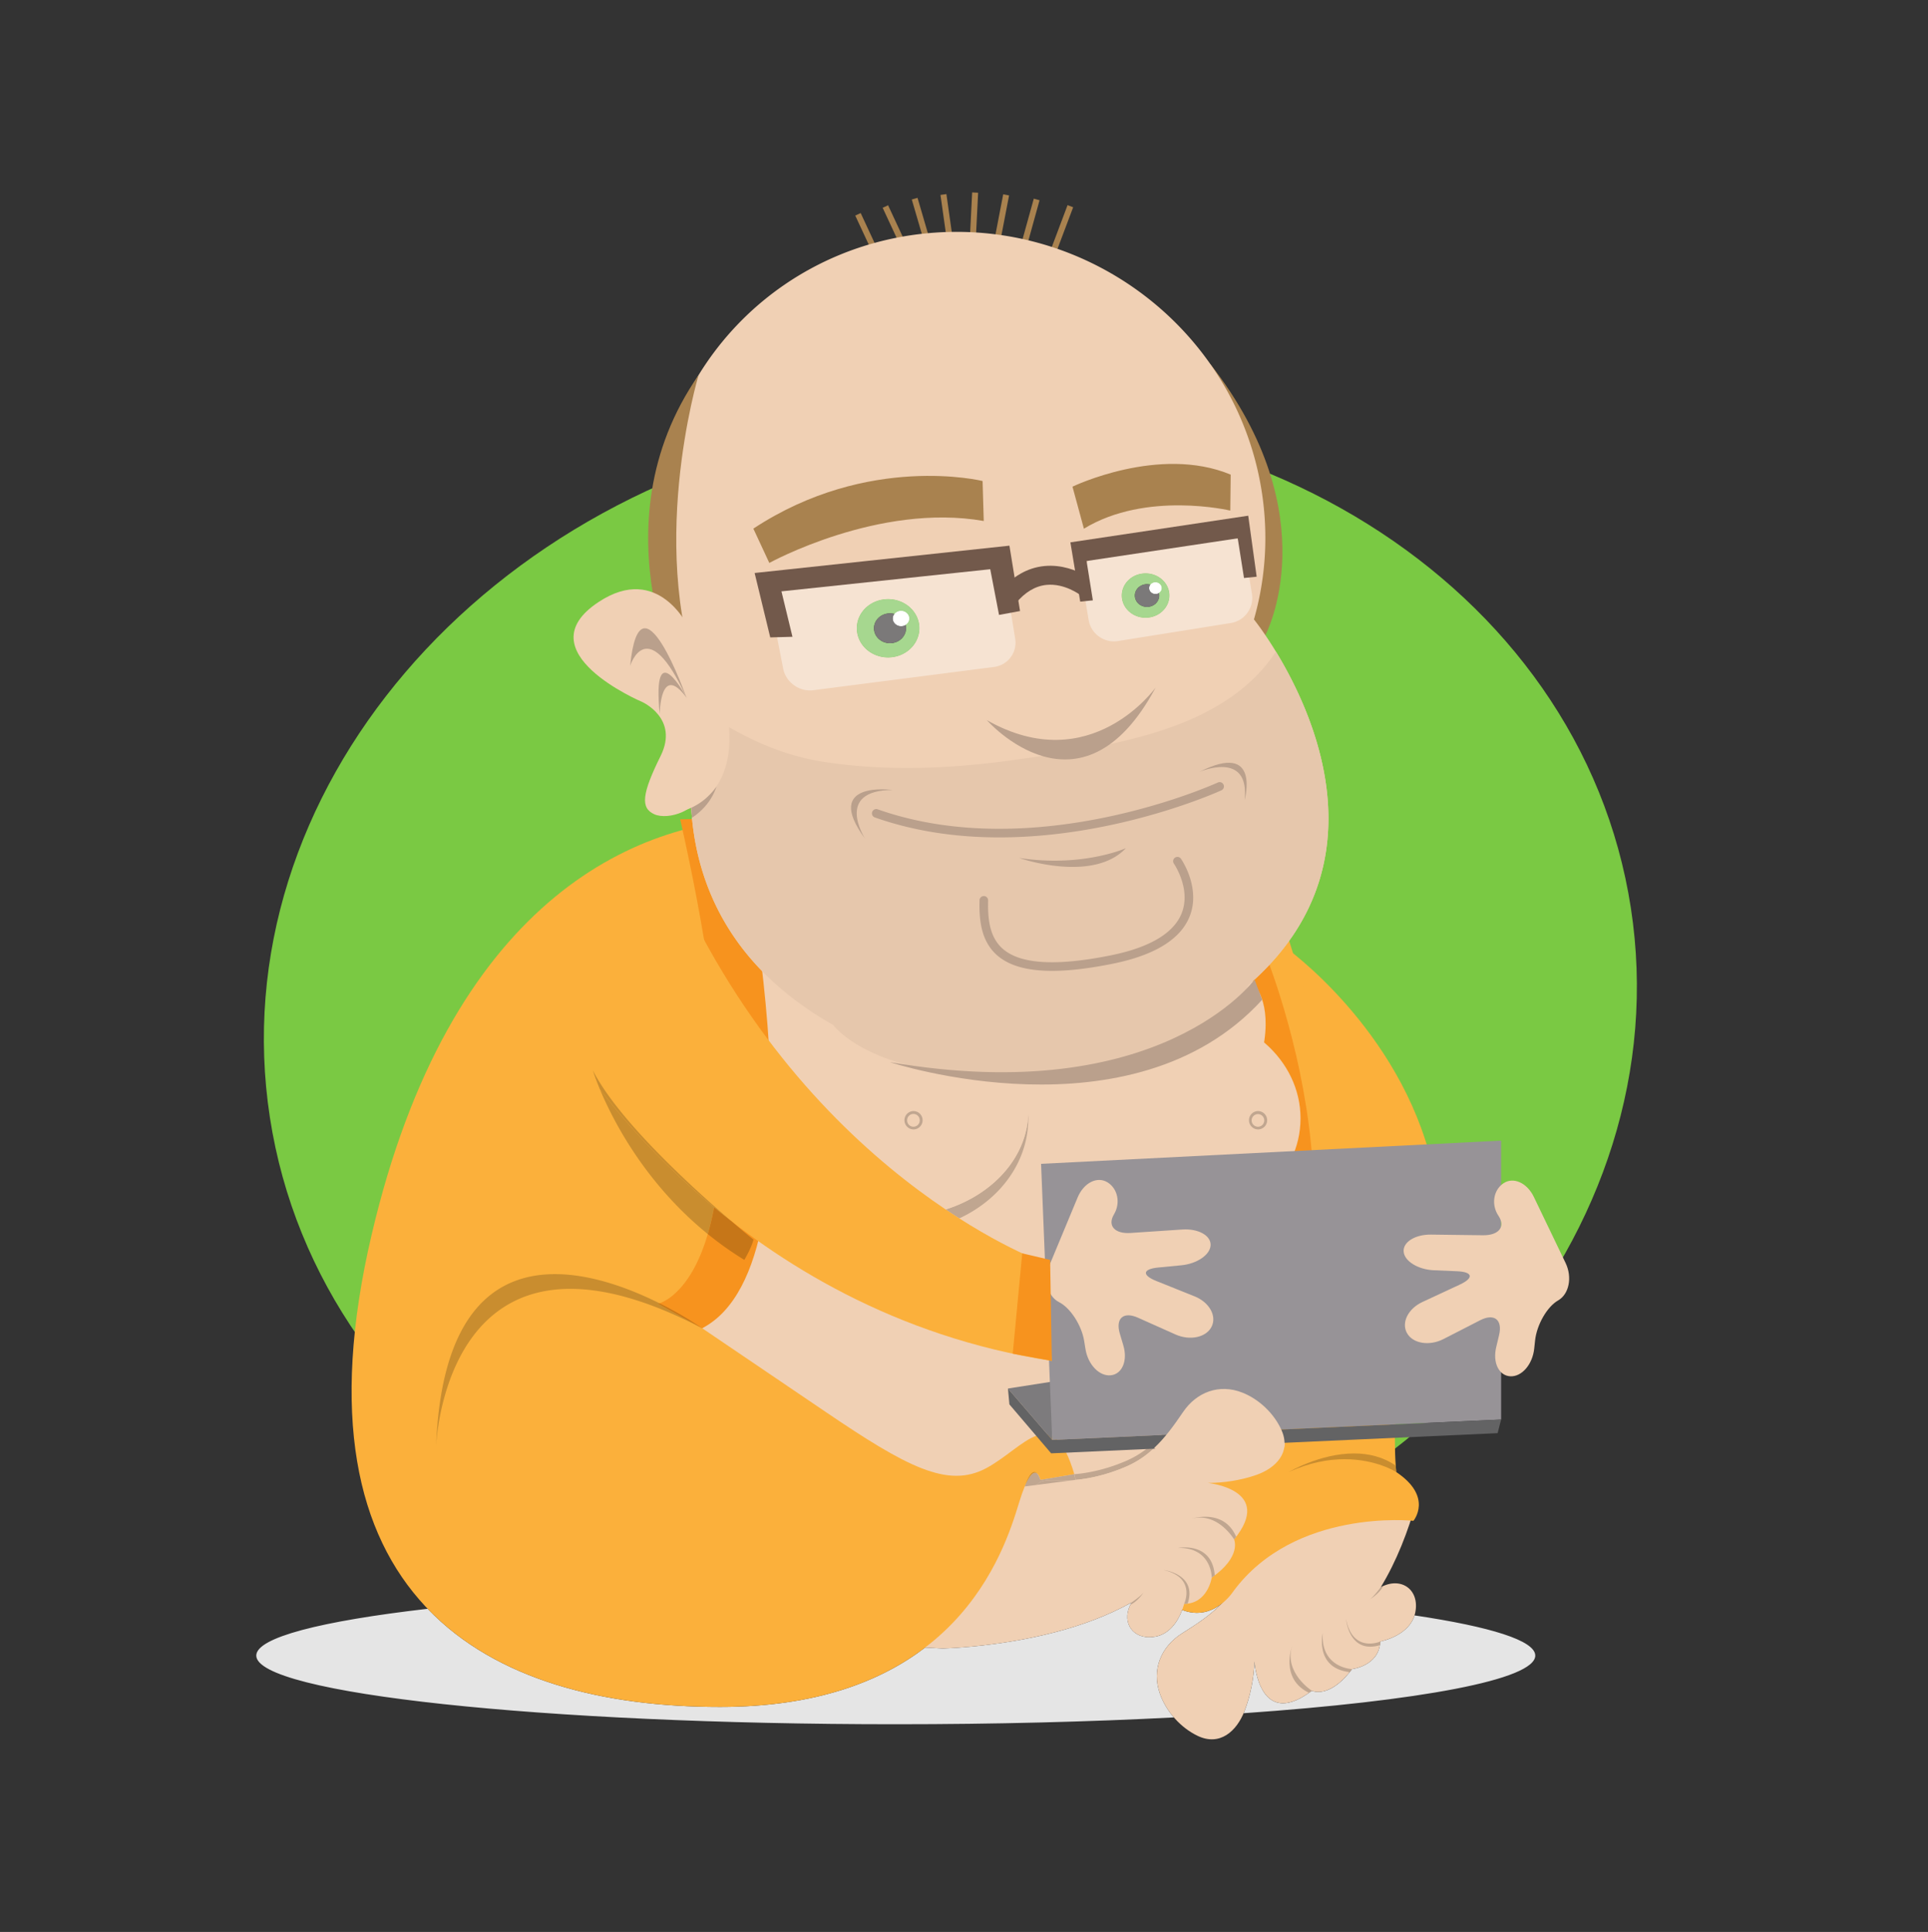 <svg width="447.973" height="448.853" xmlns="http://www.w3.org/2000/svg" style="--eyecol: #a6d78f; --bgcol: #7ac943;"><rect width="100%" height="100%" fill="#333333" stroke="none"/><path d="M378.93 210.943c11.58 75.216-49.818 147.087-137.143 160.53-87.32 13.445-167.495-36.632-179.076-111.845-11.58-75.216 49.82-147.09 137.141-160.535 87.323-13.444 167.5 36.634 179.077 111.85" fill="#7ac943"/><path d="M298.49 219.984s26.76 18.86 34.315 50.712l-24.144 1.32-10.172-52.032" fill="#fbb03b"/><path d="M208.136 400.601c-82.063 0-148.59-7.142-148.59-15.956 0-4.2 15.112-8.02 39.817-10.87 15.872 16.531 40.801 22.805 67.937 22.805 22.29 0 37.365-5.955 47.641-13.793.647.021 1.331.06 1.96.098.963.057 1.796.116 2.166.116l.081-.001c2.273-.076 4.543-.243 6.805-.461 12.304-1.198 26.06-4.115 36.979-10.238-2.413 4.087-.239 8.074 4.11 8.074.446 0 .915-.043 1.403-.131 3.144-.564 5.148-3.29 6.235-6.199 1.219.475 2.359.673 3.415.673 2.32 0 4.228-.954 5.638-2.025-2.597 2.62-5.713 4.683-9.048 6.77-4.917 3.081-7.164 8.443-5.177 14.061.696 1.967 1.824 3.853 3.245 5.493-19.538 1.017-41.457 1.584-64.617 1.584m80.823-2.564c.062-.145.121-.29.178-.438 1.396-3.563 2.215-7.752 2.342-11.58 0 .001.598 9.708 6.621 9.708 1.743-.002 3.94-.815 6.71-2.912 0 0 .54.273 1.483.273 1.547 0 4.182-.733 7.308-4.601l.014-.016c.176-.22.354-.448.533-.687 0 0 6.341-.716 6.547-6.393 3.354-.787 6.928-2.678 7.976-6.078 17.648 2.624 28.05 5.848 28.05 9.332 0 5.612-26.977 10.547-67.762 13.392" fill="#e5e5e5"/><path d="M274.685 379.464c5.612-3.513 10.604-6.959 13.547-13.095 1.399-2.908 2.533-6.15 3.213-9.434 4.847-1.503 9.407-4.243 14.222-5.812 5.864-1.915 11.682-3.962 17.562-5.808 1.724 1.406 3.528 2.666 5.626 3.322l.306.071c-1.986 7.107-4.677 14.041-8.344 20.063 4.754-2.58 9.17.596 7.998 5.992-.815 3.748-4.588 5.8-8.12 6.628-.206 5.677-6.547 6.393-6.547 6.393-5.307 7.07-9.339 5.03-9.339 5.03-12.336 9.345-13.33-6.792-13.33-6.796-.127 3.829-.946 8.018-2.342 11.58-1.82 4.654-5.716 8.129-10.812 5.725-3.976-1.88-7.354-5.664-8.817-9.799-1.987-5.618.26-10.98 5.177-14.06" fill="#f0d0b4"/><path d="M304.156 393.292c-6.82-3.204-3.943-10.874-3.943-10.874-1.924 6.238 4.596 10.397 4.596 10.397l-.653.477" fill="#c0a690"/><path d="M313.601 388.487c.004-.006.008-.011.014-.016l-.014.016" fill="#b7b7b7"/><path d="M313.601 388.487c-8.194-.927-6.26-9.063-6.26-9.063-.486 8.098 6.807 8.36 6.807 8.36l-.533.687c-.006.005-.01.01-.014.016M318.388 382.577c-5.157 0-5.643-6.498-5.643-6.498.894 4.797 3.516 5.776 5.507 5.776 1.372 0 2.443-.464 2.443-.464l-.083.838c-.824.242-1.563.348-2.224.348M318.09 371.718s.067-.038.18-.11a1.529 1.529 0 01-.18.11m.18-.11c.94-.66 2.547-2.837 2.547-2.837l.571-.282c-.759 1.526-2.545 2.753-3.117 3.119" fill="#c0a690"/><path d="M306.899 249.65c21.374 4.978 24.404 43.469 20.142 60.135-4.262 16.668-2.626 32.22-2.626 32.22 8.666 5.779 4 11.334 4 11.334s-27.582-2.995-41.888 16.432c0 0-5.652 8.871-14.499 2.854l7.72-60.44 27.15-62.534" fill="#fbb03b"/><path d="M298.115 214.281s30.172 84.115-2.982 116.312l-12.753-14.416-6.375-66.876 12.74-24.228 9.37-10.792" fill="#fbb03b"/><path d="M292.568 218.044s29.437 66.508-1.09 112.3l-14.173-7.268 15.263-105.032" fill="#f7931e"/><path d="M291.305 228.673s4.326 4.002 2.164 14.89c0 0 15.422 32.676-3.276 32.676 0 0 20.88 26.213-1.448 51.324-22.33 25.11-42.997 24.666-42.997 24.666l-41.777-1.333-42.223-38.223v-49.269l4-66.73 27.112-3.334 15.555-1.11s24.224 14.222 25.778 14.666c1.555.444 35.555.444 35.555.444l16.888 6.223 4.67 15.11" fill="#f0d0b4"/><path d="M222.888 283.072a156.79 156.79 0 01-3.157-2.068c10.937-3.473 18.773-11.999 19.184-22.055.012.295.017.594.017.891 0 10.07-6.501 18.82-16.044 23.232" fill="#c0a690"/><path d="M178.639 258.117c0 13.562 13.494 24.556 30.145 24.556 16.65 0 30.148-10.994 30.148-24.556 0-13.562-13.497-24.554-30.148-24.554-16.65 0-30.145 10.992-30.145 24.554M246.636 259.84c0 13.561 12.432 24.556 27.77 24.556 15.34 0 27.771-10.995 27.771-24.556 0-13.561-12.432-24.556-27.77-24.556-15.339 0-27.771 10.995-27.771 24.556" fill="#f0d0b4"/><path d="M292.29 262.404a2.134 2.134 0 010-4.267 2.133 2.133 0 010 4.267m-1.467-2.133a1.466 1.466 0 102.931.001 1.466 1.466 0 00-2.931-.001M212.237 262.404a2.134 2.134 0 010-4.267 2.133 2.133 0 010 4.267m-1.466-2.133a1.465 1.465 0 102.929 0 1.47 1.47 0 00-1.463-1.467 1.47 1.47 0 00-1.466 1.467" fill="#c0a690"/><path d="M291.27 324.883l-.207-.13c.226-.296.446-.592.661-.888l.15.103a2.691 2.691 0 00-.603.915" fill="#c67618"/><path d="M249.89 343.835a8.188 8.188 0 00-.27-1.324c4.148-.336 8.404-1.51 12.125-3.136 6.039-2.63 9.544-7.339 13.138-12.64 2.297-3.391 5.717-5.364 9.48-5.364 1.398 0 2.844.271 4.296.845 1.062.421 2.089.985 3.065 1.65a42.46 42.46 0 01-.661.887 15.633 15.633 0 00-2.404-1.204c-1.452-.573-2.896-.845-4.295-.845-3.763 0-7.184 1.975-9.481 5.364-3.594 5.301-7.099 10.01-13.138 12.64-3.642 1.59-7.794 2.761-11.854 3.127" fill="#c0a690"/><path d="M262.932 372.301c-10.919 6.123-24.675 9.04-36.979 10.238-2.262.218-4.532.385-6.805.46-.313.012-1.204-.05-2.247-.114-1.936-.117-4.397-.234-4.664.123 2.618-3.474 5.235-6.95 7.846-10.43 4.784-6.362 9.693-12.64 14.414-19.048 1.022-1.382 1.976-2.812 3.024-4.175.976-1.275 2.883-4.53 4.348-5.1 1.391-.542 3.751-.31 5.235-.299 4.904.03 10.159-1.292 14.641-3.248 6.039-2.63 9.544-7.339 13.138-12.64 3.15-4.65 8.414-6.634 13.776-4.519 3.948 1.56 7.489 4.959 9.166 8.87 2.148 5.013-1.349 8.658-5.909 10.256-3.497 1.226-7.577 1.869-11.283 1.859.003 0 15.572 1.526 6.107 13.127 0 0 1.833 3.973-5.19 8.857 0 0-.914 6.107-6.411 6.107-.926 3.388-3.04 6.963-6.694 7.619-5.257.945-8.174-3.438-5.513-7.943" fill="#f0d0b4"/><path d="M286.74 357.661s-2.985-5.074-7.916-5.074a7.56 7.56 0 00-1.975.268s1.38-.463 3.183-.463c2.404 0 5.557.821 7.192 4.655l-.484.614" fill="#c0a690"/><path d="M282.228 366.03l.021-.018v.001l-.021.016" fill="#c98d2f"/><path d="M281.55 366.518s.002-6.878-7.542-6.878c-.101 0-.201 0-.305.002 0 0 .646-.129 1.584-.129 2.348 0 6.525.812 6.962 6.5l-.021.016-.679.49M275.139 372.625s2.924-6.13-4.86-7.873c0 0 7.981.885 5.672 7.824l-.812.05M262.64 372.844l.292-.543s2.165-1.481 2.835-2.365c-.371.536-1.624 2.227-3.127 2.908m3.127-2.908a5.1 5.1 0 00.11-.165 1.42 1.42 0 01-.11.165" fill="#c0a690"/><path d="M241.745 343.841s-1.442-6.235-4.95 5.239c-3.508 11.477-14.664 47.5-69.495 47.5-54.834 0-100.654-25.613-80.948-109.728 17.966-76.683 60.575-96.737 92.453-96.737l4.283-3.298s-12.919 6.058-10.69 26.142c2.233 20.084 12.115 78.74-9.245 95.636 0 0 9.883 6.696 28.694 19.446 18.806 12.75 28.369 17.852 37.296 13.071 8.928-4.782 15.378-15.815 20.477 1.399l-7.875 1.33" fill="#fbb03b"/><path d="M152.921 302.896s29.215-6.153 5.123-112.539l13.42-.306s22.057 102.708-8.31 118.544l-10.233-5.699" fill="#f7931e"/><path d="M101.31 336.33s0-.024.003-.071l-.003.071m.003-.071c1.173-31.594 13.986-40.235 27.646-40.235 8.672 0 17.685 3.48 24.28 6.779a3.23 3.23 0 01-.318.093l10.232 5.699c-12.596-6.56-22.622-9.151-30.613-9.151-29.36 0-31.155 35.02-31.227 36.815" fill="#c98d2f"/><path d="M163.153 308.595l-10.232-5.699s.112-.024.318-.093c5.937 2.969 9.914 5.792 9.914 5.792" fill="#c67618"/><path d="M238.115 345.356s.018-.063.056-.172c.986-2.327 1.749-3.033 2.312-3.033.216 0 .402.103.561.26.235.293.47.754.701 1.43l7.875-1.33.268 1.32-.117.014c-.839.073-1.672.111-2.496.111h-.171c-.693-.005-1.579-.059-2.467-.059-1.012 0-2.026.07-2.768.357-.333.131-.689.4-1.052.752l-2.702.35" fill="#c0a690"/><path d="M240.817 345.006c.363-.353.719-.62 1.052-.752.742-.287 1.756-.357 2.768-.357.888 0 1.774.054 2.467.059h.17c.825 0 1.658-.038 2.497-.11l-8.954 1.16" fill="#c0a690"/><path d="M238.17 345.184c.229-.688 1.134-3.192 2.17-3.192.23 0 .467.124.704.419-.159-.157-.345-.26-.561-.26-.563 0-1.326.706-2.312 3.033" fill="#c98d2f"/><path d="M324.415 342.005s-.055-.514-.118-1.456l.118 1.456" fill="#ccc"/><path d="M324.415 342.005s-4.603-2.982-12-2.982c-3.699 0-8.096.745-12.97 2.982 0 0 7.262-4.32 15.17-4.32 3.272 0 6.653.74 9.68 2.828l.002.036c.063.942.118 1.456.118 1.456" fill="#c98d2f"/><path d="M278.801 286.852c-9.096-.001-17.096-5.093-17.51-5.363a30.101 30.101 0 009.073 2.648c1.46.204 2.865.295 4.212.295 10.18 0 16.913-5.19 17.384-5.563l.028-.02 1.285 2.182c-4.482 4.378-9.632 5.821-14.472 5.821" fill="#c0a690"/><path d="M270.364 284.137a30.101 30.101 0 01-9.073-2.648l-.018-.01c3.203 1.432 6.248 2.261 9.091 2.658m21.596-5.268a1.36 1.36 0 00.027-.021l.001.001-.028.02M249.888 326.341a1 1 0 110-2 1 1 0 010 2" fill="#c0a690"/><path d="M244.479 334.544l-10.282-11.943 10.71-1.674" fill="#7d7b7d"/><path d="M348.79 265.005v64.801l-104.311 4.738-2.583-64.147 106.893-5.392" fill="#979397"/><path d="M348.79 329.806l-104.311 4.738-10.282-11.943.336 3.683 9.704 11.375 103.739-4.686.813-3.167" fill="#636364"/><path d="M268.164 336.416c2.55-2.392 4.628-5.263 6.719-8.348 3.15-4.65 8.414-6.634 13.776-4.519 3.948 1.56 7.489 4.959 9.166 8.87.599 1.398.748 2.687.566 3.857-10.076-.003-23.516 5.823-30.227.14" fill="#f0d0b4"/><path d="M235.336 300.63l5.664-1.693 1.393 8.58-6.286 1.227-.771-8.113" fill="#f7931e"/><path d="M243.855 293.927c-1.418 3.409-.423 7.277 2.208 8.598 2.63 1.322 5.262 5.384 5.846 9.028l.299 1.856c.584 3.643 3.235 6.395 5.888 6.116 2.655-.278 3.964-3.4 2.912-6.937l-.815-2.745c-1.053-3.539.843-5.202 4.214-3.696l8.716 3.894c3.369 1.506 7.148.691 8.396-1.809 1.249-2.501-.532-5.672-3.956-7.047l-8.87-3.558c-3.425-1.375-3.221-2.79.452-3.144l5.344-.516c3.672-.355 6.732-2.47 6.798-4.702.065-2.232-2.896-3.856-6.576-3.609l-12.031.804c-3.683.245-5.412-1.7-3.844-4.325 1.568-2.622.888-5.974-1.51-7.444-2.402-1.471-5.52.113-6.938 3.52l-6.533 15.716" fill="#f0d0b4"/><path d="M241.896 293.07s-56.057-20.374-86.557-91.8l-20.06 45.98s35.95 57.686 109.114 68.929l-2.497-23.11" fill="#fbb03b"/><path d="M245.28 58.965l4.07-10.814-1.3-.49-4.07 10.815M238.47 57.623l3.071-11.099-1.338-.37-3.074 11.098M226.693 56.28l.576-11.503-1.388-.069-.576 11.503M221.508 56.495l-1.612-11.403-1.376.195 1.612 11.402M216.42 57.02l-3.23-11.053-1.334.389 3.23 11.053M211.205 58.136l-4.857-10.441-1.259.586 4.856 10.442M204.836 59.944l-4.857-10.441-1.26.586 4.857 10.44M232.297 56.66l2.164-11.257-1.365-.262-2.164 11.256M294.005 147.572s14.815-27.619-12.805-63.013l6.844 61.49 5.961 1.523" fill="#a9824f"/><path d="M215.317 54.208c38.923-3.761 73.962 24.467 78.256 63.05a69.033 69.033 0 01-2.224 26.677l.02-.003s39.716 49.193-1.233 84.868c0 0-7.09 16.437-46.488 20.547-39.49 3.525-50.057-11.216-50.057-11.216C145.656 211.052 163.9 162 163.9 162l.02-.005c-6.012-9.076-10.03-19.631-11.309-31.11-4.295-38.584 23.779-72.913 62.705-76.677" fill="#f0d0b4"/><path d="M242.527 249.468c.385-.036.746-.083 1.121-.121.368-.034.719-.056 1.095-.094l-2.216.215" fill="#f0d0b4"/><path d="M160.805 190.295c-.7-7.194-.124-13.695.712-18.643-.836 4.95-1.41 11.45-.71 18.643h-.002" fill="#86c151"/><path d="M291.084 227.957l.05-.044-.05.044m7.609-8.232l.062-.08-.062.08m.063-.081l.057-.077c-.018.026-.037.05-.057.077m.067-.09a.39.39 0 00.028-.037l-.028.038m.037-.05l.015-.02-.015.02m.028-.037a.417.417 0 00.019-.025l-.019.025m.036-.048a.116.116 0 01.012-.015l-.012.015m.032-.043a.074.074 0 00.008-.01c-.003.002-.005.008-.008.01m.033-.044l.007-.009-.007.01m.032-.045l.006-.006-.006.006m.031-.04l.005-.008-.005.008m.063-.086l.004-.004-.004.004" fill="#efad4a"/><path d="M291.133 227.913a64.522 64.522 0 010 0" fill="#ec9533"/><path d="M240.793 249.573l.032-.002-.032.002m.067-.005h.01-.01M286.611 233.445l.01-.01-.01.01m.01-.01l.011-.012-.01.012m.013-.014l.008-.009-.008.01m.017-.018c0-.001.001-.003.003-.003l-.003.003m.01-.01c0-.002.003-.003.005-.005l-.006.004m.011-.009l.005-.007-.005.007m.01-.01l.007-.007a.016.016 0 00-.006.006m.061-.062l.001-.002-.001.002m-103.083-1.791l-.005-.004c.003.001.003.003.005.004m-.045-.035c-.004-.004-.008-.008-.012-.01l.012.01m-.048-.038l-.016-.012.016.012m-.05-.039a.256.256 0 00-.022-.017c.01.006.013.009.023.017m-.051-.04l-.05-.04.05.04m-.061-.05l-.042-.031.042.032m-.056-.044l-.04-.032.04.032m-.052-.042a.999.999 0 00-.044-.034c.014.01.029.024.044.034m-.052-.041l-.052-.041.052.041m106.878-2.371l.002-.002-.002.002m.008-.017c0-.001.002-.001.002-.003 0 .002-.002.002-.002.003m.002-.003l.001-.001-.001.001m.04-.036c.005-.004.008-.006.013-.012l-.013.012m.089-.078l.016-.014a.141.141 0 01-.016.014m.045-.04l.022-.018c-.007.004-.015.012-.022.018m.044-.038l.018-.016-.018.016m.04-.036l.032-.028-.032.028m.047-.041l.024-.02-.024.02m.027-.023l.05-.045-.05.045m.061-.054l.077-.068-.077.068m.09-.08a47.14 47.14 0 010 0M231.959 249.892c-29.94 0-38.368-11.761-38.368-11.761-.022-.014-.042-.024-.063-.036.02.01.043.024.063.036 0 0 8.43 11.76 38.37 11.76a125.267 125.267 0 01-.003.001m-38.463-11.816l-.031-.017c.01.004.023.012.03.017m-.067-.039l-.026-.014.026.014m-.067-.038a.233.233 0 00-.019-.011c.01.005.011.007.019.01m-.067-.037l-.004-.002.004.002M257.904 247.078l.013-.003-.013.002m.08-.017a.213.213 0 00.028-.007l-.028.007m.039-.008c.013-.004.022-.005.036-.01-.014.005-.023.006-.036.01m.042-.01c12.428-2.78 20.23-6.91 25.02-10.535-4.79 3.626-12.59 7.754-25.02 10.534" fill="#e6c7ac"/><path d="M177.108 225.65c-11.05-11.331-15.216-24.18-16.303-35.355h.002c1.088 11.173 5.256 24.026 16.301 35.354 0 .003-.001-.002 0 0" fill="#ec9533"/><path d="M231.961 249.89c-29.94 0-38.37-11.76-38.37-11.76a1.506 1.506 0 00-.096-.054.228.228 0 00-.031-.017l-.037-.022-.026-.014c-.014-.01-.026-.015-.041-.024l-.019-.011-.048-.027-.004-.002c-3.568-2.034-6.765-4.191-9.628-6.439-.002-.001-.002-.003-.005-.004-.015-.01-.025-.02-.04-.03l-.012-.011-.036-.028-.016-.012a.73.73 0 01-.033-.027l-.023-.017-.028-.023-.05-.04-.011-.01-.042-.031c-.005-.006-.009-.008-.014-.012l-.04-.032-.012-.01c-.015-.01-.03-.024-.044-.034l-.008-.007-.052-.041a66.1 66.1 0 01-6.087-5.502c-11.045-11.328-15.213-24.181-16.301-35.354-.7-7.194-.126-13.694.71-18.643a69.027 69.027 0 011.462-6.665c8.857 5.776 17.562 10.442 29.12 12.138 6.17.906 12.392 1.302 18.618 1.302 8.599 0 17.207-.755 25.704-1.967 21.308-3.036 48.006-6.635 60.038-25.07 8.146 13.369 21.401 42.4 2.66 67.769l-.004.004-.03.04-.028.038-.005.008-.025.034-.006.006-.025.035-.007.01-.025.033a.074.074 0 01-.008.01l-.02.028a.116.116 0 00-.012.015.335.335 0 01-.017.023.417.417 0 01-.019.025l-.013.017a.19.19 0 01-.015.02c-.003.003-.007.01-.01.012a.39.39 0 01-.027.038l-.01.012-.057.077-.001.001-.062.08-.001.003a57.199 57.199 0 01-3.73 4.42 63.716 63.716 0 01-3.829 3.765l-.049.044c-.153.139-.31.28-.467.418-.002.004-.008.008-.012.012l-.077.068a.067.067 0 01-.01.009l-.051.045-.003.003-.024.02c-.004.004-.01.01-.015.013l-.032.028-.022.02-.018.016a.345.345 0 00-.022.02l-.022.018-.029.026-.016.014c-.01.009-.017.016-.03.025a.12.12 0 01-.013.012l-.033.03a.108.108 0 01-.013.011l-.039.035-.001.001c0 .002-.002.002-.002.003-.001.003-.002.008-.006.015l-.002.002c-.097.215-.958 2.015-3.38 4.488l-.001.002-.055.056-.006.006-.006.004-.005.007c-.003.001-.004.004-.005.005l-.006.004a.035.035 0 01-.006.008.003.003 0 00-.003.003l-.01.008a.058.058 0 01-.007.01h-.003l-.01.013-.011.01-.002.002a33.182 33.182 0 01-3.524 3.06c-4.79 3.625-12.592 7.754-25.02 10.534-.001.002-.004.002-.006.002l-.036.009-.011.001a.213.213 0 01-.028.007l-.02.004a.1.1 0 01-.021.005l-.026.006-.013.002-.035.008a.019.019 0 00-.008.003c-4.197.93-8.92 1.707-14.228 2.26-.937.083-1.858.156-2.764.22h-.009a.282.282 0 01-.035.003l-.032.002c-.002 0-.009 0-.01.002-1.242.085-2.452.153-3.634.204-1.796.076-3.526.112-5.188.112" fill="#e6c7ac"/><path d="M282.965 181.803l-.258.116c-2.628 1.166-24.934 10.645-50.518 10.638-9.249.002-18.922-1.234-28.258-4.525a1 1 0 00-.664 1.887c9.597 3.381 19.497 4.638 28.922 4.638 27.808-.008 51.54-10.91 51.611-10.936.501-.23.721-.824.492-1.326a1.002 1.002 0 00-1.327-.492M272.759 200.659l.018.028c.25.353 2.482 3.864 2.466 7.833-.011 2.4-.75 4.947-3.218 7.35-2.473 2.4-6.773 4.646-13.924 6.087-5.538 1.118-10.03 1.608-13.649 1.608-3.359 0-5.96-.422-7.953-1.136-2.988-1.08-4.624-2.741-5.628-4.814-.998-2.076-1.298-4.63-1.295-7.323 0-.364.005-.73.015-1.099a1 1 0 00-1.999-.053c-.01.384-.016.768-.016 1.152 0 1.89.132 3.779.572 5.576.65 2.69 2.05 5.203 4.672 6.953 2.619 1.755 6.35 2.743 11.632 2.744 3.799 0 8.412-.51 14.045-1.648 7.382-1.492 12.054-3.841 14.919-6.61 2.87-2.766 3.837-5.96 3.827-8.787-.02-5.005-2.802-8.924-2.846-9.007a.998.998 0 00-1.392-.246.998.998 0 00-.246 1.392M261.604 197.061s-10.115 4.54-24.828 2.264c0 0 17.027 5.97 24.828-2.264" fill="#baa08c"/><path d="M289.197 185.868s3.85-13.832-10.525-6.524c0 0 11.76-5.155 10.525 6.524M207.385 183.541s-16.453-2.332-6.388 11.316c0 0-7.281-11.258 6.388-11.316" fill="#baa08c"/><path d="M162.317 87.153S149.66 129.17 163.901 162l-4.325.164s-21.904-39.487 2.741-75.01" fill="#a9824f"/><path d="M160.028 145.839s-6.973-15.21-20.96-5.962c-17.453 11.536 10.072 23.18 10.072 23.18s8.699 3.8 4.36 12.571c-4.341 8.765-4.73 12.09-1.473 13.55 3.252 1.453 10.528-.837 11.421-6.254 3.87-23.372-3.42-37.085-3.42-37.085" fill="#f0d0b4"/><path d="M159.487 162.077s-10.758-30.658-13.072-7.372c0 0 3.926-12.754 13.072 7.372" fill="#baa08c"/><path d="M159.576 162.164s-8.18-15.453-6.284 3.777c0 0 .068-12.25 6.284-3.777M160.593 187.448s4.48-2.275 5.894-4.819c0 0-.959 4.24-5.719 7.375l-.175-2.556M229.297 167.317s21.848 24.923 39.23-7.598c0 0-15.092 21.278-39.23 7.598M291.495 227.583s-21.815 30.002-84.76 19.18c0 0 56.338 18.612 86.538-14.491l-1.778-4.69" fill="#baa08c"/><path d="M260.755 139.364c-.594-2.792 1.344-5.499 4.341-6.05 3.005-.554 5.91 1.255 6.51 4.053.58 2.793-1.36 5.501-4.357 6.056-2.997.553-5.905-1.267-6.494-4.059" fill="#6abc45"/><path d="M263.732 138.877c-.308-1.434.692-2.817 2.227-3.109 1.541-.283 3.033.648 3.341 2.084.301 1.433-.699 2.828-2.237 3.11-1.536.283-3.032-.654-3.331-2.085" fill="#231f20"/><path d="M267.057 136.896c-.156-.73.352-1.43 1.131-1.573.781-.143 1.536.328 1.692 1.054.156.728-.352 1.435-1.13 1.582-.783.138-1.54-.336-1.693-1.063" fill="#fff"/><path d="M199.219 147.284c-.782-3.672 1.768-7.23 5.71-7.956 3.948-.73 7.768 1.65 8.558 5.328.764 3.673-1.79 7.235-5.73 7.964-3.94.727-7.762-1.664-8.538-5.336" fill="#6abc45"/><path d="M203.136 146.643c-.404-1.887.905-3.706 2.93-4.088 2.022-.37 3.983.853 4.39 2.738.396 1.887-.917 3.72-2.94 4.088-2.024.376-3.988-.857-4.38-2.738" fill="#231f20"/><path d="M207.505 144.039c-.202-.96.464-1.88 1.49-2.071 1.024-.187 2.021.433 2.224 1.39.202.955-.462 1.885-1.487 2.075-1.03.184-2.024-.441-2.227-1.394" fill="#fff"/><path d="M258.825 149.015c-2.849 0-5.393-2.075-5.877-4.966l-1.481-8.809c-.538-3.204 1.64-6.28 4.84-6.835l26.302-4.572a5.846 5.846 0 016.765 4.817l1.511 9.333c.522 3.208-1.677 6.249-4.885 6.762l-26.243 4.195c-.312.05-.624.075-.932.075m7.358-15.8c-.358 0-.722.032-1.087.098-2.997.552-4.935 3.259-4.341 6.051.517 2.455 2.828 4.159 5.416 4.159.356 0 .717-.034 1.078-.1 2.996-.555 4.936-3.263 4.358-6.056-.528-2.459-2.834-4.152-5.424-4.152" fill="#f6e3d2"/><path d="M266.17 143.523c-2.587 0-4.898-1.704-5.415-4.159-.594-2.792 1.344-5.499 4.341-6.05.365-.067.73-.1 1.087-.1 2.59 0 4.896 1.694 5.424 4.153.578 2.793-1.362 5.501-4.358 6.056-.361.066-.722.1-1.078.1m.341-7.806a3.13 3.13 0 00-.553.051c-1.535.292-2.535 1.675-2.227 3.11.263 1.258 1.45 2.134 2.777 2.134.182 0 .368-.016.554-.05 1.538-.282 2.538-1.677 2.237-3.11l-.024-.1c.465-.293.721-.828.604-1.375-.137-.638-.737-1.08-1.412-1.08a1.54 1.54 0 00-.28.026 1.45 1.45 0 00-.868.504c-.259-.071-.53-.11-.808-.11" fill="#a6d78f"/><path d="M266.51 141.012c-1.329 0-2.515-.876-2.778-2.135-.308-1.434.692-2.817 2.227-3.109a3.061 3.061 0 011.361.059 1.263 1.263 0 00-.263 1.069c.136.641.74 1.087 1.419 1.087a1.5 1.5 0 00.8-.23l.024.099c.301 1.433-.699 2.828-2.237 3.11a3.02 3.02 0 01-.554.05" fill="#7b7979"/><path d="M268.476 137.983c-.679 0-1.283-.446-1.419-1.087a1.263 1.263 0 01.263-1.07 1.45 1.45 0 01.868-.503 1.54 1.54 0 01.28-.026c.675 0 1.275.442 1.412 1.08.117.547-.139 1.082-.604 1.375a1.5 1.5 0 01-.8.23" fill="#fff"/><path d="M188.184 160.412c-2.941 0-5.65-2.157-6.22-5.093l-2.727-14.019c-.62-3.19 1.52-6.032 4.755-6.316l43.117-3.788c.176-.015.351-.023.526-.023 3.038 0 5.816 2.303 6.308 5.335l1.934 11.867a5.684 5.684 0 01-4.905 6.581l-42.024 5.407c-.255.033-.51.049-.764.049m18.175-21.215c-.471 0-.95.043-1.43.131-3.942.727-6.492 4.284-5.71 7.956.682 3.228 3.72 5.465 7.121 5.465.467 0 .941-.041 1.417-.129 3.94-.73 6.494-4.29 5.73-7.964-.694-3.23-3.726-5.459-7.128-5.459" fill="#f6e3d2"/><path d="M206.34 152.75c-3.401 0-6.439-2.238-7.121-5.466-.782-3.672 1.768-7.23 5.71-7.956.48-.088.959-.13 1.43-.13 3.402 0 6.434 2.227 7.128 5.458.764 3.673-1.79 7.235-5.73 7.964-.476.088-.95.13-1.417.13m.45-10.262c-.24 0-.482.023-.725.067-2.024.382-3.333 2.201-2.929 4.088.345 1.653 1.903 2.806 3.65 2.806.24 0 .485-.022.73-.068 2.023-.368 3.336-2.201 2.94-4.088l-.03-.13c.61-.387.945-1.088.793-1.806-.179-.841-.972-1.422-1.858-1.422-.12 0-.244.012-.366.033a1.916 1.916 0 00-1.143.665 3.952 3.952 0 00-1.061-.145" fill="#a6d78f"/><path d="M206.785 149.45c-1.746 0-3.304-1.154-3.649-2.807-.404-1.887.905-3.706 2.93-4.088a3.952 3.952 0 011.787.079c-.314.385-.457.889-.348 1.405.179.841.975 1.426 1.867 1.426a1.967 1.967 0 001.053-.303c.011.045.022.087.031.131.396 1.887-.917 3.72-2.94 4.088-.245.046-.49.068-.73.068" fill="#7b7979"/><path d="M209.372 145.465c-.892 0-1.688-.585-1.867-1.426-.109-.516.034-1.02.347-1.406.27-.332.668-.577 1.143-.665.122-.021.246-.033.366-.033.886 0 1.679.581 1.858 1.422.152.718-.183 1.419-.794 1.806a1.967 1.967 0 01-1.053.302" fill="#fff"/><path d="M232.125 142.864l-2.041-10.613-48.513 5.14 2.56 10.557-5.162.143-3.63-14.964 59.205-6.351 2.464 15.19-4.883.898M289.044 134.29l-1.456-9.215-35.121 5.268 1.457 9.141-2.932.296-2.287-13.77 41.323-6.195 1.959 14.177-2.943.297" fill="#72594b"/><path d="M242.664 131.51c4.03-.39 7.497 1.045 9.53 2.17v1.67c0 .445.15.862.4 1.213l-1.542 1.702c-.039-.026-3.685-2.809-7.927-2.372-2.592.266-4.982 1.703-7.109 4.276l-3.743-2.689c2.956-3.573 6.451-5.581 10.391-5.97" fill="#72594b"/><path d="M159.27 188.167s12.907-3.186 9.722-22.459l-3.687-1.677-4.024 2.849-2.01 21.287" fill="#f0d0b4"/><path d="M285.953 110.273l-.092 8.354s-19.517-4.64-34.014 4.209l-2.656-9.767s20.164-9.722 36.762-2.796M175.044 122.819l3.707 7.972s25.454-14.034 49.825-9.746l-.27-9.289s-26.53-6.55-53.262 11.063" fill="#a9824f"/><path d="M244 292.717l.393 23.462-9.084-1.672 2.21-23.316 6.481 1.526" fill="#f7931e"/><path d="M164.461 286.715c-14.657-11.887-22.102-26.522-25.09-33.68 4.728 6.233 13.568 16.717 26.56 27.465a63.584 63.584 0 01-1.47 6.215" fill="#c98d2f"/><path d="M172.945 292.717a78.753 78.753 0 01-8.484-6.002 63.584 63.584 0 001.47-6.215 176.56 176.56 0 004 3.21 231.023 231.023 0 005.145 4.297c-.532 2.061-2.13 4.71-2.13 4.71" fill="#c67618"/><path d="M169.93 283.71a176.56 176.56 0 01-4-3.21c-12.991-10.748-21.831-21.232-26.56-27.465-1.135-2.72-1.627-4.36-1.627-4.36 5.94 11.689 23.416 27.522 32.188 35.036" fill="#c98d2f"/><path d="M363.765 293.43c1.599 3.326.816 7.245-1.738 8.705-2.558 1.461-4.964 5.661-5.352 9.332l-.199 1.866c-.388 3.67-2.885 6.563-5.55 6.427-2.663-.135-4.14-3.181-3.28-6.77l.663-2.785c.86-3.589-1.124-5.146-4.405-3.461l-8.495 4.357c-3.281 1.686-7.1 1.076-8.482-1.354-1.38-2.43.224-5.69 3.57-7.247l8.664-4.033c3.347-1.558 3.068-2.959-.62-3.115l-5.364-.227c-3.685-.157-6.854-2.104-7.038-4.328-.188-2.225 2.678-4.008 6.369-3.96l12.055.154c3.689.048 5.312-1.988 3.606-4.524-1.705-2.536-1.208-5.919 1.107-7.516 2.315-1.599 5.519-.186 7.117 3.14l7.372 15.338" fill="#f0d0b4"/></svg>
